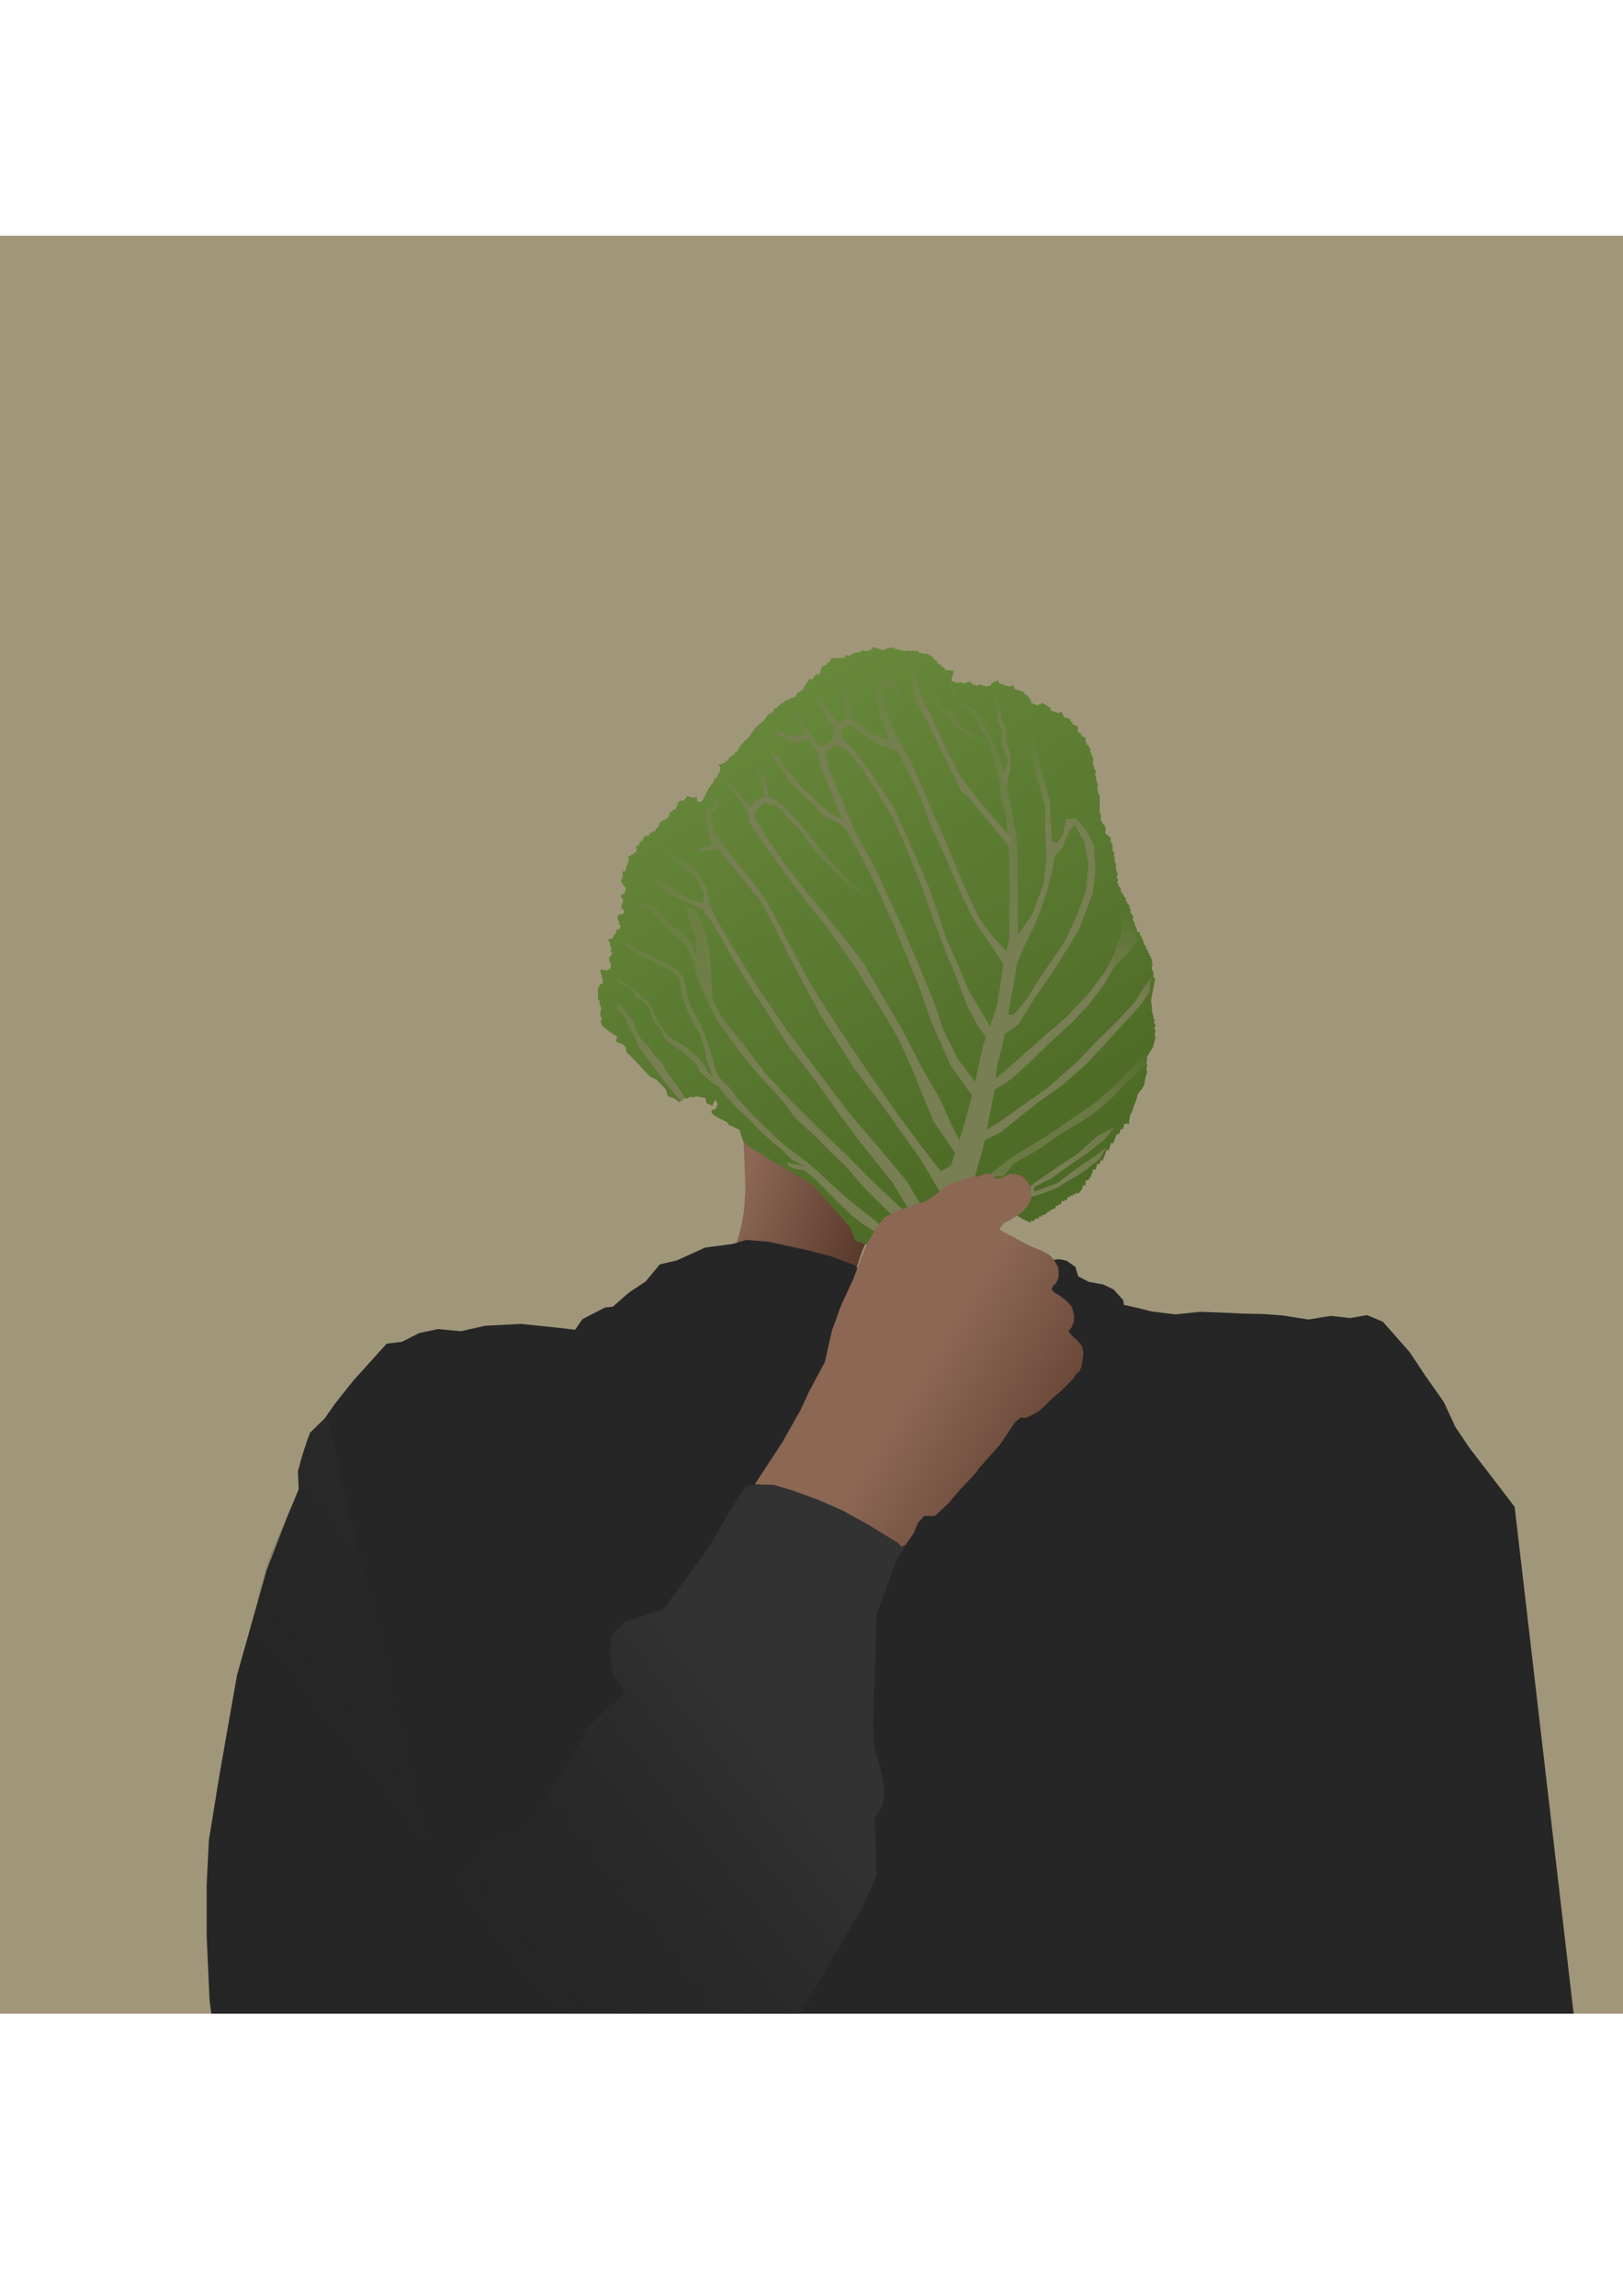 <?xml version="1.0" encoding="UTF-8" standalone="no"?>
<svg
   xmlns:dc="http://purl.org/dc/elements/1.1/"
   xmlns:cc="http://creativecommons.org/ns#"
   xmlns:rdf="http://www.w3.org/1999/02/22-rdf-syntax-ns#"
   xmlns:svg="http://www.w3.org/2000/svg"
   xmlns="http://www.w3.org/2000/svg"
   xmlns:xlink="http://www.w3.org/1999/xlink"
   xmlns:sodipodi="http://sodipodi.sourceforge.net/DTD/sodipodi-0.dtd"
   xmlns:inkscape="http://www.inkscape.org/namespaces/inkscape"
   width="210mm"
   height="297mm"
   viewBox="0 0 210 297"
   version="1.1"
   id="svg8"
   inkscape:version="1.0.2 (e86c870879, 2021-01-15)"
   sodipodi:docname="001-newprofile.svg">
  <defs
     id="defs2">
    <linearGradient
       inkscape:collect="always"
       id="linearGradient1317">
      <stop
         style="stop-color:#323232;stop-opacity:1"
         offset="0"
         id="stop1313" />
      <stop
         style="stop-color:#262626;stop-opacity:0;"
         offset="1"
         id="stop1315" />
    </linearGradient>
    <linearGradient
       inkscape:collect="always"
       id="linearGradient1275-3">
      <stop
         style="stop-color:#8c6754;stop-opacity:1"
         offset="0"
         id="stop1271" />
      <stop
         style="stop-color:#5a3a2c;stop-opacity:1"
         offset="1"
         id="stop1273" />
    </linearGradient>
    <linearGradient
       inkscape:collect="always"
       id="linearGradient1260">
      <stop
         style="stop-color:#787f53;stop-opacity:0.69"
         offset="0"
         id="stop1256" />
      <stop
         style="stop-color:#787f53;stop-opacity:0;"
         offset="1"
         id="stop1258" />
    </linearGradient>
    <linearGradient
       inkscape:collect="always"
       id="linearGradient1254">
      <stop
         style="stop-color:#787f53;stop-opacity:1;"
         offset="0"
         id="stop1250" />
      <stop
         style="stop-color:#787f53;stop-opacity:0.721"
         offset="1"
         id="stop1252" />
    </linearGradient>
    <linearGradient
       inkscape:collect="always"
       id="linearGradient1208">
      <stop
         style="stop-color:#787f53;stop-opacity:0.838"
         offset="0"
         id="stop1204" />
      <stop
         style="stop-color:#787f53;stop-opacity:0;"
         offset="1"
         id="stop1206" />
    </linearGradient>
    <linearGradient
       inkscape:collect="always"
       id="linearGradient1192">
      <stop
         style="stop-color:#787f53;stop-opacity:0.562"
         offset="0"
         id="stop1188" />
      <stop
         style="stop-color:#787f53;stop-opacity:0;"
         offset="1"
         id="stop1190" />
    </linearGradient>
    <linearGradient
       inkscape:collect="always"
       id="linearGradient1145">
      <stop
         style="stop-color:#787f53;stop-opacity:1;"
         offset="0"
         id="stop1141" />
      <stop
         style="stop-color:#787f53;stop-opacity:0"
         offset="1"
         id="stop1143" />
    </linearGradient>
    <linearGradient
       inkscape:collect="always"
       id="linearGradient1038">
      <stop
         style="stop-color:#4c6925;stop-opacity:1"
         offset="0"
         id="stop1034" />
      <stop
         style="stop-color:#6d8e40;stop-opacity:1"
         offset="1"
         id="stop1036" />
    </linearGradient>
    <linearGradient
       inkscape:collect="always"
       id="linearGradient1022">
      <stop
         style="stop-color:#787f53;stop-opacity:1;"
         offset="0"
         id="stop1018" />
      <stop
         style="stop-color:#787f53;stop-opacity:0;"
         offset="1"
         id="stop1020" />
    </linearGradient>
    <linearGradient
       inkscape:collect="always"
       xlink:href="#linearGradient1022"
       id="linearGradient1024"
       x1="98.841"
       y1="139.024"
       x2="65.922"
       y2="104.747"
       gradientUnits="userSpaceOnUse" />
    <linearGradient
       inkscape:collect="always"
       xlink:href="#linearGradient1022"
       id="linearGradient1032"
       x1="126.858"
       y1="124.647"
       x2="129.731"
       y2="72.167"
       gradientUnits="userSpaceOnUse" />
    <linearGradient
       inkscape:collect="always"
       xlink:href="#linearGradient1038"
       id="linearGradient1040"
       x1="132.519"
       y1="155.009"
       x2="89.124"
       y2="77.924"
       gradientUnits="userSpaceOnUse" />
    <linearGradient
       inkscape:collect="always"
       xlink:href="#linearGradient1022"
       id="linearGradient1050"
       x1="84.992"
       y1="137.978"
       x2="71.578"
       y2="121.691"
       gradientUnits="userSpaceOnUse" />
    <linearGradient
       inkscape:collect="always"
       xlink:href="#linearGradient1022"
       id="linearGradient1084"
       x1="99.476"
       y1="137.535"
       x2="77.718"
       y2="103.963"
       gradientUnits="userSpaceOnUse" />
    <linearGradient
       inkscape:collect="always"
       xlink:href="#linearGradient1022"
       id="linearGradient1095"
       x1="92.297"
       y1="118.236"
       x2="83.58"
       y2="109.306"
       gradientUnits="userSpaceOnUse" />
    <linearGradient
       inkscape:collect="always"
       xlink:href="#linearGradient1022"
       id="linearGradient1105"
       x1="96.412"
       y1="112.006"
       x2="86.866"
       y2="97.927"
       gradientUnits="userSpaceOnUse" />
    <linearGradient
       inkscape:collect="always"
       xlink:href="#linearGradient1022"
       id="linearGradient1115"
       x1="96.998"
       y1="104.416"
       x2="93.929"
       y2="98.393"
       gradientUnits="userSpaceOnUse" />
    <linearGradient
       inkscape:collect="always"
       xlink:href="#linearGradient1022"
       id="linearGradient1129"
       x1="107.204"
       y1="99.384"
       x2="94.128"
       y2="77.312"
       gradientUnits="userSpaceOnUse" />
    <linearGradient
       inkscape:collect="always"
       xlink:href="#linearGradient1145"
       id="linearGradient1139"
       x1="102.561"
       y1="103.825"
       x2="109.767"
       y2="115.501"
       gradientUnits="userSpaceOnUse" />
    <linearGradient
       inkscape:collect="always"
       xlink:href="#linearGradient1022"
       id="linearGradient1153"
       x1="103.681"
       y1="108.981"
       x2="113.57"
       y2="115.808"
       gradientUnits="userSpaceOnUse" />
    <linearGradient
       inkscape:collect="always"
       xlink:href="#linearGradient1022"
       id="linearGradient1165"
       x1="119.319"
       y1="99.65"
       x2="109.564"
       y2="81.342"
       gradientUnits="userSpaceOnUse" />
    <linearGradient
       inkscape:collect="always"
       xlink:href="#linearGradient1022"
       id="linearGradient1175"
       x1="119.55"
       y1="91.902"
       x2="118.33"
       y2="84.478"
       gradientUnits="userSpaceOnUse" />
    <linearGradient
       inkscape:collect="always"
       xlink:href="#linearGradient1192"
       id="linearGradient1186"
       x1="122.263"
       y1="95.285"
       x2="125.37"
       y2="87.973"
       gradientUnits="userSpaceOnUse" />
    <linearGradient
       inkscape:collect="always"
       xlink:href="#linearGradient1208"
       id="linearGradient1202"
       x1="129.776"
       y1="93.791"
       x2="129.764"
       y2="89.445"
       gradientUnits="userSpaceOnUse" />
    <linearGradient
       inkscape:collect="always"
       xlink:href="#linearGradient1022"
       id="linearGradient1218"
       x1="136.704"
       y1="105.626"
       x2="140.714"
       y2="99.106"
       gradientUnits="userSpaceOnUse" />
    <linearGradient
       inkscape:collect="always"
       xlink:href="#linearGradient1022"
       id="linearGradient1228"
       x1="145.072"
       y1="128.028"
       x2="150.057"
       y2="120.326"
       gradientUnits="userSpaceOnUse" />
    <linearGradient
       inkscape:collect="always"
       xlink:href="#linearGradient1260"
       id="linearGradient1240"
       x1="140.702"
       y1="141.67"
       x2="150.529"
       y2="135.717"
       gradientUnits="userSpaceOnUse" />
    <linearGradient
       inkscape:collect="always"
       xlink:href="#linearGradient1254"
       id="linearGradient1248"
       x1="138.079"
       y1="151.415"
       x2="144.765"
       y2="146.643"
       gradientUnits="userSpaceOnUse" />
    <linearGradient
       inkscape:collect="always"
       xlink:href="#linearGradient1275-3"
       id="linearGradient1277"
       x1="119.855"
       y1="176.899"
       x2="142.07"
       y2="190.53"
       gradientUnits="userSpaceOnUse" />
    <linearGradient
       inkscape:collect="always"
       xlink:href="#linearGradient1275-3"
       id="linearGradient1293"
       x1="95.298"
       y1="155.434"
       x2="111.802"
       y2="161.264"
       gradientUnits="userSpaceOnUse" />
    <linearGradient
       inkscape:collect="always"
       xlink:href="#linearGradient1317"
       id="linearGradient1319"
       x1="89.58"
       y1="211.939"
       x2="55.032"
       y2="238.964"
       gradientUnits="userSpaceOnUse" />
    <clipPath
       clipPathUnits="userSpaceOnUse"
       id="clipPath198">
      <rect
         style="display:inline;fill:#323232;stroke-width:0"
         id="rect200"
         width="230"
         height="230"
         x="0"
         y="30.5" />
    </clipPath>
    <clipPath
       clipPathUnits="userSpaceOnUse"
       id="clipPath202">
      <rect
         style="display:inline;fill:#323232;stroke-width:0"
         id="rect204"
         width="230"
         height="230"
         x="0"
         y="30.5" />
    </clipPath>
    <clipPath
       clipPathUnits="userSpaceOnUse"
       id="clipPath206">
      <rect
         style="display:inline;fill:#323232;stroke-width:0"
         id="rect208"
         width="230"
         height="230"
         x="0"
         y="30.5" />
    </clipPath>
    <clipPath
       clipPathUnits="userSpaceOnUse"
       id="clipPath210">
      <rect
         style="display:inline;fill:#323232;stroke-width:0"
         id="rect212"
         width="230"
         height="230"
         x="0"
         y="30.5" />
    </clipPath>
    <clipPath
       clipPathUnits="userSpaceOnUse"
       id="clipPath214">
      <rect
         style="display:inline;fill:#323232;stroke-width:0"
         id="rect216"
         width="230"
         height="230"
         x="0"
         y="30.5" />
    </clipPath>
    <clipPath
       clipPathUnits="userSpaceOnUse"
       id="clipPath218">
      <rect
         style="display:inline;fill:#323232;stroke-width:0"
         id="rect220"
         width="230"
         height="230"
         x="0"
         y="30.5" />
    </clipPath>
    <clipPath
       clipPathUnits="userSpaceOnUse"
       id="clipPath222">
      <rect
         style="display:inline;fill:#323232;stroke-width:0"
         id="rect224"
         width="230"
         height="230"
         x="0"
         y="30.5" />
    </clipPath>
    <clipPath
       clipPathUnits="userSpaceOnUse"
       id="clipPath226">
      <rect
         style="display:inline;fill:#323232;stroke-width:0"
         id="rect228"
         width="230"
         height="230"
         x="0"
         y="30.5" />
    </clipPath>
    <clipPath
       clipPathUnits="userSpaceOnUse"
       id="clipPath230">
      <rect
         style="display:inline;fill:#323232;stroke-width:0"
         id="rect232"
         width="230"
         height="230"
         x="0"
         y="30.5" />
    </clipPath>
    <clipPath
       clipPathUnits="userSpaceOnUse"
       id="clipPath234">
      <rect
         style="display:inline;fill:#323232;stroke-width:0"
         id="rect236"
         width="230"
         height="230"
         x="0"
         y="30.5" />
    </clipPath>
    <clipPath
       clipPathUnits="userSpaceOnUse"
       id="clipPath238">
      <rect
         style="display:inline;fill:#323232;stroke-width:0"
         id="rect240"
         width="230"
         height="230"
         x="0"
         y="30.5" />
    </clipPath>
    <clipPath
       clipPathUnits="userSpaceOnUse"
       id="clipPath242">
      <rect
         style="display:inline;fill:#323232;stroke-width:0"
         id="rect244"
         width="230"
         height="230"
         x="0"
         y="30.5" />
    </clipPath>
    <clipPath
       clipPathUnits="userSpaceOnUse"
       id="clipPath246">
      <rect
         style="display:inline;fill:#323232;stroke-width:0"
         id="rect248"
         width="230"
         height="230"
         x="0"
         y="30.5" />
    </clipPath>
    <clipPath
       clipPathUnits="userSpaceOnUse"
       id="clipPath250">
      <rect
         style="display:inline;fill:#323232;stroke-width:0"
         id="rect252"
         width="230"
         height="230"
         x="0"
         y="30.5" />
    </clipPath>
    <clipPath
       clipPathUnits="userSpaceOnUse"
       id="clipPath254">
      <rect
         style="display:inline;fill:#323232;stroke-width:0"
         id="rect256"
         width="230"
         height="230"
         x="0"
         y="30.5" />
    </clipPath>
    <clipPath
       clipPathUnits="userSpaceOnUse"
       id="clipPath258">
      <rect
         style="display:inline;fill:#323232;stroke-width:0"
         id="rect260"
         width="230"
         height="230"
         x="0"
         y="30.5" />
    </clipPath>
    <clipPath
       clipPathUnits="userSpaceOnUse"
       id="clipPath262">
      <rect
         style="display:inline;fill:#323232;stroke-width:0"
         id="rect264"
         width="230"
         height="230"
         x="0"
         y="30.5" />
    </clipPath>
    <clipPath
       clipPathUnits="userSpaceOnUse"
       id="clipPath266">
      <rect
         style="display:inline;fill:#323232;stroke-width:0"
         id="rect268"
         width="230"
         height="230"
         x="0"
         y="30.5" />
    </clipPath>
    <clipPath
       clipPathUnits="userSpaceOnUse"
       id="clipPath270">
      <rect
         style="display:inline;fill:#323232;stroke-width:0"
         id="rect272"
         width="230"
         height="230"
         x="0"
         y="30.5" />
    </clipPath>
    <clipPath
       clipPathUnits="userSpaceOnUse"
       id="clipPath274">
      <rect
         style="display:inline;fill:#323232;stroke-width:0"
         id="rect276"
         width="230"
         height="230"
         x="0"
         y="30.5" />
    </clipPath>
    <clipPath
       clipPathUnits="userSpaceOnUse"
       id="clipPath278">
      <rect
         style="display:inline;fill:#323232;stroke-width:0"
         id="rect280"
         width="230"
         height="230"
         x="0"
         y="30.5" />
    </clipPath>
    <clipPath
       clipPathUnits="userSpaceOnUse"
       id="clipPath282">
      <rect
         style="display:inline;fill:#323232;stroke-width:0"
         id="rect284"
         width="230"
         height="230"
         x="0"
         y="30.5" />
    </clipPath>
    <clipPath
       clipPathUnits="userSpaceOnUse"
       id="clipPath286">
      <rect
         style="display:inline;fill:#323232;stroke-width:0"
         id="rect288"
         width="230"
         height="230"
         x="0"
         y="30.5" />
    </clipPath>
    <clipPath
       clipPathUnits="userSpaceOnUse"
       id="clipPath290">
      <rect
         style="display:inline;fill:#323232;stroke-width:0"
         id="rect292"
         width="230"
         height="230"
         x="0"
         y="30.5" />
    </clipPath>
    <clipPath
       clipPathUnits="userSpaceOnUse"
       id="clipPath294">
      <rect
         style="display:inline;fill:#323232;stroke-width:0"
         id="rect296"
         width="230"
         height="230"
         x="0"
         y="30.5" />
    </clipPath>
    <clipPath
       clipPathUnits="userSpaceOnUse"
       id="clipPath298">
      <rect
         style="display:inline;fill:#323232;stroke-width:0"
         id="rect300"
         width="230"
         height="230"
         x="0"
         y="30.5" />
    </clipPath>
  </defs>
  <sodipodi:namedview
     id="base"
     pagecolor="#ffffff"
     bordercolor="#666666"
     borderopacity="1.0"
     inkscape:pageopacity="0.0"
     inkscape:pageshadow="2"
     inkscape:zoom="0.7"
     inkscape:cx="761.31471"
     inkscape:cy="559.35129"
     inkscape:document-units="mm"
     inkscape:current-layer="layer2"
     inkscape:document-rotation="0"
     showgrid="false"
     inkscape:window-width="2087"
     inkscape:window-height="1005"
     inkscape:window-x="0"
     inkscape:window-y="85"
     inkscape:window-maximized="0" />
  <g
     inkscape:groupmode="layer"
     id="layer2"
     inkscape:label="Background"
     style="display:inline">
    <path
       style="fill:#a0977a;fill-opacity:1;stroke:#000000;stroke-width:0.265px;stroke-linecap:butt;stroke-linejoin:miter;stroke-opacity:1"
       d="m -62.366,311.074 -3.024,-327.705 323.926,1.134 -0.378,324.682 z"
       id="path916"
       clip-path="url(#clipPath298)" />
  </g>
  <g
     inkscape:groupmode="layer"
     id="layer8"
     inkscape:label="neck"
     style="display:inline">
    <path
       style="fill:url(#linearGradient1293);fill-opacity:1;stroke:#000000;stroke-width:0;stroke-linecap:butt;stroke-linejoin:miter;stroke-miterlimit:4;stroke-dasharray:none;stroke-opacity:1"
       d="m 95.298,160.913 0.618,-2.272 m 0,0 0.351,-1.954 0.184,-2.84 -0.1,-2.673 -0.05,-1.587 -0.117,-2.205 0.301,-0.535 2.439,2.005 2.572,1.704 2.572,0.635 2.238,2.339 1.971,2.572 1.871,2.105 2.322,1.804 -0.351,0.651 -0.317,0.601 -0.484,1.236 -0.484,1.52 -1.236,-0.468 -1.303,-0.484 -1.019,-0.384 -1.119,-0.418 -1.052,-0.184 -1.236,-0.284 -0.768,0.15 -1.253,-0.434 -0.986,-0.418 -1.403,-0.1 -1.069,-0.134 -1.153,-0.05 -0.969,0.05 -0.969,0.05"
       id="path1285"
       clip-path="url(#clipPath294)" />
  </g>
  <g
     inkscape:groupmode="layer"
     id="layer3"
     inkscape:label="Cabbage"
     style="display:inline;mix-blend-mode:normal">
    <path
       style="display:inline;fill:url(#linearGradient1040);fill-opacity:1;stroke:#000000;stroke-width:0;stroke-linecap:butt;stroke-linejoin:miter;stroke-miterlimit:4;stroke-dasharray:none;stroke-opacity:1"
       d="m 111.893,160.947 0.78,0.1 1.949,0.041 1.249,-3.384 3.263,-1.155 2.545,-1.609 2.808,-1.255 3.154,1.072 2.596,1.76 2.363,1.33 0.731,0.313 0.163,-0.292 0.242,0.146 0.175,-0.351 0.171,0.104 0.071,-0.238 0.267,0.171 0.075,-0.497 0.263,0.276 0.192,-0.384 0.255,0.117 0.088,-0.267 0.15,0.071 0.146,-0.347 0.205,0.117 0.146,-0.276 0.2,-0.004 0.15,-0.18 0.251,0.046 0.063,-0.393 0.296,0.017 0.092,-0.246 0.238,0.079 0.104,-0.259 0.025,-0.242 0.334,0.092 0.104,-0.205 0.255,0.025 0.134,-0.426 0.251,0.05 0.1,-0.217 0.242,0.059 0.125,-0.209 0.246,0.025 0.067,-0.209 0.192,0.033 0.129,0.075 0.451,-0.547 0.188,-0.589 0.288,0.104 v -0.702 l 0.309,0.017 0.413,-0.576 0.28,-0.898 0.276,0.109 0.246,-0.814 0.246,0.134 0.217,-0.585 0.217,0.092 0.564,-1.495 0.184,0.263 0.342,-1.069 0.301,0.029 0.451,-1.203 0.267,0.075 0.242,-0.718 0.238,0.059 0.217,-0.672 0.309,-0.1 0.301,0.146 0.004,-0.464 0.113,-0.476 0.029,-0.347 0.188,-0.188 0.159,-0.501 0.138,-0.476 0.326,-0.756 0.155,-0.685 0.305,-0.426 0.292,-0.355 0.276,-0.522 0.088,-0.647 0.284,-1.052 -0.125,-0.184 0.15,-0.735 -0.155,-0.046 0.134,-0.501 -0.042,-0.393 0.789,-1.265 0.324,-1.241 -0.118,-0.295 0.127,-0.7 -0.21,-0.071 0.216,-0.546 -0.219,-0.21 0.103,-0.496 -0.189,-0.157 0.038,-0.295 -0.151,-0.425 -0.077,-0.508 -0.029,-0.567 -0.089,-0.561 0.339,-1.67 0.217,-1.144 -0.242,-0.15 -0.017,-0.787 -0.207,-0.242 0.096,-0.507 0.073,-0.279 -0.204,-0.021 0.151,-0.449 -0.248,-0.159 0.062,-0.242 -0.224,-0.08 0.056,-0.266 -0.221,-0.1 0.041,-0.266 -0.195,-0.053 0.05,-0.189 -0.174,-0.074 0.035,-0.266 -0.334,-0.348 0.024,-0.337 -0.183,-0.148 0.012,-0.227 -0.168,-0.074 0.029,-0.251 -0.224,-0.097 0.047,-0.286 -0.416,-0.162 0.044,-0.221 -0.115,-0.124 0.053,-0.168 -0.18,-0.154 -0.102,-0.458 -0.251,-0.468 0.117,-0.48 -0.242,-0.071 0.021,-0.221 -0.205,-0.084 0.092,-0.351 -0.221,-0.359 0.063,-0.238 -0.342,-0.23 0.05,-0.175 -0.246,-0.188 0.067,-0.322 -0.284,-0.209 0.029,-0.234 -0.255,-0.088 -0.004,-0.292 -0.209,-0.092 0.075,-0.251 -0.167,-0.334 -0.171,-0.038 0.05,-0.276 -0.217,-0.117 0.113,-0.501 -0.188,-0.238 0.209,-0.539 -0.213,-0.192 0.021,-0.255 -0.155,-0.284 0.104,-0.401 -0.234,-0.53 0.063,-0.48 -0.188,-0.117 0.163,-0.43 -0.255,-0.142 0.025,-0.255 -0.1,-0.092 0.084,-0.472 -0.159,-0.096 0.075,-0.192 -0.226,-0.146 0.054,-0.505 -0.727,-0.593 0.088,-0.748 -0.18,-0.104 0.042,-0.221 -0.284,-0.129 -0.042,-0.284 -0.205,-0.134 0.038,-0.451 -0.017,-0.48 -0.188,-0.059 0.034,-0.535 0.004,-0.38 -0.008,-0.489 0.008,-0.643 -0.075,-0.447 -0.171,-0.129 v -0.493 l -0.1,-0.079 0.138,-0.614 -0.175,-0.125 0.042,-0.213 -0.167,-0.255 0.025,-0.342 -0.146,-0.18 0.15,-0.505 -0.246,-0.301 -0.013,-0.292 -0.159,-0.434 0.075,-0.664 -0.142,-0.113 0.025,-0.205 -0.18,-0.033 0.059,-0.347 -0.196,-0.092 0.092,-0.451 -0.234,-0.171 v -0.213 l -0.342,-0.18 0.063,-0.221 -0.226,-0.138 0.125,-0.455 -0.593,-0.238 -0.025,-0.284 -0.476,-0.292 0.054,-0.647 -0.726,-0.309 0.004,-0.234 -0.225,-0.121 -0.025,-0.292 -0.919,-0.317 0.033,-0.259 -0.205,-0.134 0.046,-0.196 -0.242,-0.054 -0.18,0.175 -1.123,-0.372 0.042,-0.267 -1.148,-0.735 -0.15,0.238 -0.205,-0.042 -0.18,0.213 -0.827,-0.363 -0.134,-0.535 -0.255,-0.15 v -0.213 l -0.401,-0.175 -0.267,-0.359 -1.14,-0.384 -0.008,-0.246 -0.117,-0.221 -0.18,0.1 -0.146,-0.038 -0.155,0.134 -1.345,-0.438 -0.184,-0.476 -0.263,0.242 -0.175,-0.05 -0.125,0.226 -0.167,-0.042 -0.263,0.422 -0.167,-0.05 -0.317,0.138 -0.973,-0.313 -0.255,0.217 -0.585,-0.221 -0.351,-0.363 -0.18,0.138 -0.255,0.017 -0.234,0.142 -0.643,-0.213 -0.301,0.146 -0.793,-0.305 0.322,-1.123 0.05,-0.167 -1.148,-0.088 -0.05,-0.271 -0.481,-0.188 -0.008,-0.251 -0.522,-0.188 0.067,-0.255 -0.472,-0.213 -0.017,-0.217 -0.338,-0.234 -0.484,-0.317 -0.572,0.013 -0.505,-0.167 -0.209,-0.284 -0.234,0.138 -0.347,-0.096 -0.363,0.075 -0.422,-0.088 -0.255,0.125 -0.885,-0.234 -0.777,-0.267 -0.589,0.075 -0.334,0.155 -0.2,0.134 -1.341,-0.443 -0.33,0.447 -0.146,-0.075 -0.334,0.238 -0.514,-0.18 -0.539,0.313 -0.363,-0.084 -0.084,0.196 -0.28,-0.063 -0.138,0.242 -0.159,-0.071 -0.121,0.226 -0.509,-0.163 -0.213,0.459 -0.48,-0.134 -0.121,0.163 -0.493,-0.1 -0.213,0.092 -0.263,-0.113 -0.234,0.317 -0.121,0.284 -0.267,0.025 -0.075,0.334 -0.217,-0.029 -0.104,0.2 -0.246,-0.058 -0.405,1.128 -0.313,-0.071 -0.342,0.288 -0.213,0.405 -0.376,-0.088 -0.263,0.384 -0.363,0.522 -0.309,0.614 -0.251,-0.008 -0.138,0.263 -0.192,-0.063 -0.301,0.66 -0.155,-0.058 -0.205,0.188 -0.129,-0.104 -0.28,0.28 -0.155,-0.042 -0.192,0.167 -0.217,0.017 -0.305,0.322 -0.188,-0.038 -0.276,0.384 -0.163,0.042 -0.242,0.297 -0.184,-0.067 -0.284,0.631 -0.163,-0.067 -0.196,0.267 -0.159,-0.058 -0.522,0.76 -0.459,0.447 -0.426,0.309 -0.543,0.643 -0.522,0.789 -0.476,0.451 -0.507,0.512 -0.292,0.369 -0.26,0.579 -0.266,0.059 -0.21,0.461 -0.251,-0.047 -0.062,0.174 -0.233,0.041 -0.139,0.322 -0.173,0.253 -0.171,-0.075 -0.167,0.355 -0.288,-0.071 -0.109,0.188 -0.397,-0.017 0.167,0.288 0.067,0.413 -0.255,0.635 -0.284,0.485 -0.18,0.004 -0.234,0.614 -0.33,0.388 -0.301,0.468 -0.288,0.589 -0.288,0.589 -0.284,0.384 -0.372,0.013 -0.209,-0.125 0.054,-0.217 -0.038,-0.226 -0.284,-0.017 -0.401,0.042 -0.422,-0.196 -0.217,-0.013 -0.146,0.301 -0.292,0.33 -0.342,-0.05 -0.28,0.15 -0.146,0.376 -0.259,0.668 -0.23,-0.075 -0.217,0.367 -0.196,-0.1 -0.326,0.927 -0.221,-0.021 -0.175,0.276 -0.238,-0.038 -0.071,0.217 -0.217,-0.071 -0.405,0.915 -0.188,-0.042 -0.192,0.48 -0.242,-0.1 -0.171,0.296 -0.192,-0.079 -0.196,0.443 -0.28,-0.059 -0.313,0.18 -0.246,0.605 -0.23,-0.004 -0.188,0.539 -0.251,-0.1 -0.117,0.313 0.1,0.246 -0.134,0.468 -0.192,-0.05 -0.138,0.284 -0.184,-0.079 -0.1,0.171 -0.15,0.088 -0.125,0.013 -0.1,0.217 0.155,0.226 -0.18,0.405 -0.184,0.568 -0.159,0.555 -0.251,-0.067 -0.167,0.359 0.146,0.213 -0.113,0.301 -0.175,0.342 0.067,0.259 0.192,0.205 0.04,0.223 0.236,0.142 0.095,0.325 -0.065,0.343 -0.201,0.254 -0.378,0.165 0.012,0.272 0.319,0.36 -0.1,0.254 -0.136,0.425 -0.059,0.425 0.213,0.124 0.236,0.325 -0.201,0.248 -0.472,0.1 -0.201,0.195 -0.041,0.449 0.213,0.26 -0.041,0.278 0.248,0.254 -0.177,0.52 -0.289,-0.089 -0.254,0.738 -0.154,-0.029 -0.195,0.467 -0.301,0.13 -0.23,-0.012 v 0.183 l 0.254,0.289 -0.077,0.183 0.071,0.207 0.171,0.325 -0.177,0.266 0.219,0.319 -0.059,0.331 -0.313,0.278 0.035,0.585 0.213,0.177 v 0.289 l -0.159,0.532 -0.23,-0.065 -0.136,0.242 -0.23,-0.124 -0.224,-0.035 -0.295,-0.065 -0.118,0.236 0.13,0.467 0.136,0.425 0.065,0.354 -0.012,0.331 -0.242,0.089 -0.283,0.325 -0.106,0.443 0.041,0.561 -0.024,0.667 0.207,0.201 0.012,0.26 0.094,0.402 0.148,0.319 -0.124,0.295 -0.047,0.543 0.224,0.508 -0.177,0.307 0.201,0.602 0.602,0.449 0.614,0.484 0.756,0.449 -0.142,0.354 0.035,0.319 0.839,0.331 0.331,0.354 0.118,0.638 1.406,1.406 1.63,1.76 0.839,0.39 1.228,1.276 0.26,0.886 0.791,0.26 0.685,0.496 0.614,-0.496 0.425,0.012 0.378,-0.213 0.378,0.083 0.413,-0.165 0.437,0.106 0.661,0.095 0.118,0.224 0.094,0.472 0.508,0.26 0.248,0.071 0.142,-0.354 0.272,-0.402 0.283,0.567 -0.283,0.614 -0.461,0.13 -0.094,0.319 0.52,0.508 1.512,0.756 0.248,0.354 1.358,0.614 0.496,1.512 0.921,0.803 2.043,1.264 6.118,3.615 2.188,2.489 0.752,0.902 1.771,2.005 0.735,1.754 z"
       id="path922"
       clip-path="url(#clipPath290)" />
  </g>
  <g
     inkscape:groupmode="layer"
     id="layer4"
     inkscape:label="Cabbage holes"
     style="display:none">
    <path
       style="fill:#36311d;fill-opacity:1;stroke:#000000;stroke-width:0;stroke-linecap:butt;stroke-linejoin:miter;stroke-miterlimit:4;stroke-dasharray:none;stroke-opacity:1"
       d="m 96.396,96.36 0.331,-0.059 0.248,0.154 0.224,0.319 v 0.437 l 0.118,0.26 0.272,0.041 0.295,-0.413 0.195,-0.018 0.343,-0.768 0.272,-0.732 -0.177,-0.272 0.242,-0.632 0.213,-0.561 -0.307,-0.437 -0.466,0.026 -0.21,0.173 -0.338,0.391 -0.258,0.046 -0.185,0.542 -0.178,0.257 -0.059,0.18 -0.331,0.251 -0.13,0.402 -0.177,0.094 z"
       id="path952"
       sodipodi:nodetypes="cccccccccccccccccccccccccc"
       clip-path="url(#clipPath286)" />
    <path
       style="fill:#2e3611;fill-opacity:1;stroke:#000000;stroke-width:0;stroke-linecap:butt;stroke-linejoin:miter;stroke-miterlimit:4;stroke-dasharray:none;stroke-opacity:1"
       d="m 119.996,107.54 0.419,0.1 0.189,0.053 0.207,0.372 0.035,0.254 0.159,0.189 0.159,0.673 0.136,0.809 0.183,0.343 0.047,0.254 0.254,0.136 -0.012,0.343 -0.006,0.467 0.201,0.266 0.295,0.047 0.407,-0.065 -0.006,-0.372 -0.325,-0.384 -0.106,-0.425 -0.195,-0.124 -0.006,-0.224 -0.266,-0.295 0.124,-0.272 -0.248,-0.408 -0.165,-0.508 -0.077,-0.36 -0.059,-0.272 -0.331,-0.343 -0.029,-0.313 -0.207,-0.195 -0.319,-0.041 -0.124,-0.254 -0.301,-0.047 -0.154,0.142 -0.065,0.224 z"
       id="path954"
       clip-path="url(#clipPath282)" />
    <path
       style="fill:#4c5129;fill-opacity:1;stroke:#000000;stroke-width:0;stroke-linecap:butt;stroke-linejoin:miter;stroke-miterlimit:4;stroke-dasharray:none;stroke-opacity:1"
       d="m 133.036,101.094 0.236,0.136 0.221,0.192 0.325,0.177 0.083,0.292 0.275,0.283 -0.015,0.08 -0.239,-0.044 -0.408,-0.195 -0.077,-0.165 -0.36,-0.145 -0.192,-0.26 -0.015,-0.254 z"
       id="path964"
       clip-path="url(#clipPath278)" />
  </g>
  <g
     inkscape:groupmode="layer"
     id="layer6"
     inkscape:label="Cabbage other veins"
     style="display:inline">
    <path
       style="fill:url(#linearGradient1024);fill-opacity:1;stroke:#000000;stroke-width:0;stroke-linecap:butt;stroke-linejoin:miter;stroke-miterlimit:4;stroke-dasharray:none;stroke-opacity:1"
       d="m 113.957,159.794 -2.322,-1.437 -1.437,-1.119 m 0,0 -2.155,-2.088 -1.437,-1.47 -1.554,-1.537 -1.052,-0.735 -0.935,-0.167 -0.852,-0.267 -0.309,-0.326 -0.096,-0.267 0.1,-0.042 0.635,0.246 0.848,0.113 1.023,0.297 -1.783,-0.848 -0.743,-0.668 -0.935,-0.91 -0.852,-0.668 -1.077,-0.994 -1.169,-1.077 -0.869,-0.986 -1.654,-1.512 -0.827,-0.944 -0.961,-1.044 -0.568,-0.785 -0.71,-0.409 -0.869,-0.677 -0.877,-0.835 -0.326,-0.802 -0.535,-0.677 -0.802,-0.593 -0.693,-0.618 -0.66,-0.418 -1.136,-0.752 -0.535,-0.91 -0.401,-0.835 -0.777,-0.802 -0.351,-0.935 -0.301,-0.935 -0.585,-0.702 -0.969,-0.601 -0.484,-0.752 -0.668,-0.585 -0.986,-0.484 -0.437,-0.379 0.035,-0.183 0.171,0.018 0.478,0.295 0.915,0.496 0.803,0.797 0.638,0.614 0.862,0.614 0.502,0.726 0.431,1.034 0.372,0.898 0.709,0.856 0.608,0.974 1.039,0.679 1.246,0.703 0.904,0.809 0.898,0.791 0.697,0.886 0.331,0.756 0.614,0.602 -0.26,-0.839 -0.449,-1.394 -0.236,-1.217 -0.307,-1.051 -0.413,-1.158 -0.744,-1.075 -0.638,-1.441 -0.543,-1.441 -0.366,-1.287 -0.154,-0.945 -0.257,-0.959 -0.935,-0.835 -1.27,-0.618 -1.487,-0.718 -1.136,-0.635 -1.57,-0.919 -0.322,-0.284 -0.046,-0.313 0.175,-0.05 0.777,0.543 1.412,0.718 1.989,0.952 1.559,0.685 0.945,0.78 0.685,0.803 0.189,1.677 0.567,1.795 0.661,1.323 0.661,1.228 0.591,1.394 0.567,1.583 0.331,1.087 0.354,1.465 0.496,1.181 0.614,0.661 0.803,0.78 0.827,1.11 0.969,1.11 1.441,1.536 1.89,1.843 1.417,1.37 1.37,1.063 1.417,1.063 1.913,1.559 1.843,1.725 2.197,1.984 1.63,1.323 2.48,1.913 0.969,1.016 -0.782,0.477"
       id="path974"
       clip-path="url(#clipPath274)" />
    <path
       style="fill:url(#linearGradient1050);fill-opacity:1;stroke:#000000;stroke-width:0;stroke-linecap:butt;stroke-linejoin:miter;stroke-miterlimit:4;stroke-dasharray:none;stroke-opacity:1"
       d="m 88.583,141.853 -0.159,0.426 -0.351,0.15 -0.91,-1.044 m 0,0 -1.002,-1.27 -0.952,-1.219 -0.969,-1.353 -1.52,-2.005 -0.618,-1.453 -0.702,-1.203 -0.484,-1.186 -0.919,-1.102 -0.217,-0.535 0.2,-0.317 0.535,0.501 0.718,0.969 0.735,0.835 0.301,1.203 0.651,1.136 1.002,1.019 0.752,1.102 1.019,1.052 0.401,0.885 0.835,1.086 1.654,2.322"
       id="path1042"
       sodipodi:nodetypes="cccccccccccccccccccccccccc"
       clip-path="url(#clipPath270)" />
    <path
       style="display:inline;fill:url(#linearGradient1084);fill-opacity:1;stroke:#000000;stroke-width:0;stroke-linecap:butt;stroke-linejoin:miter;stroke-miterlimit:4;stroke-dasharray:none;stroke-opacity:1"
       d="m 115.519,157.309 -3.874,-3.851 -2.15,-2.528 m 0,0 -2.008,-1.89 -2.008,-2.055 -2.551,-2.315 -1.843,-2.48 -2.788,-2.977 -1.866,-2.244 -1.677,-2.197 -2.102,-2.977 -0.898,-1.819 -1.536,-3.496 -0.638,-2.386 -0.756,-1.795 -2.693,-2.291 -1.654,-1.89 -0.543,-0.52 -1.63,-0.543 0.874,-0.095 1.394,0.165 1.016,1.205 1.347,1.394 1.252,0.827 1.158,1.252 0.709,1.961 0.024,-2.079 -0.661,-2.102 -0.756,-2.126 h 1.181 l 0.898,1.725 0.709,2.15 0.402,2.102 0.189,3.142 0.142,2.693 1.37,2.575 2.221,2.717 3.213,4.252 3.638,3.874 4.276,4.229 2.882,2.74 2.74,2.811 4.418,4.134 -1.417,0.709"
       id="path1054"
       clip-path="url(#clipPath266)" />
    <path
       style="fill:url(#linearGradient1095);fill-opacity:1;stroke:#000000;stroke-width:0;stroke-linecap:butt;stroke-linejoin:miter;stroke-miterlimit:4;stroke-dasharray:none;stroke-opacity:1"
       d="m 117.432,156.222 -1.961,-3.26 m 0,0 -4.063,-5.079 -2.693,-3.591 -2.693,-3.78 -1.701,-2.291 -2.386,-2.977 -2.788,-4.465 -2.291,-3.449 -2.102,-3.425 -2.504,-4.394 -1.323,-1.866 -2.48,-1.11 -2.032,-0.921 -3.52,-3.189 2.386,1.536 4.016,2.41 1.654,0.496 0.071,-1.347 -1.158,-2.315 -1.606,-0.921 -2.835,-3.189 3.142,2.551 1.37,0.827 1.441,2.126 0.402,2.008 0.52,1.63 2.41,4.158 2.882,4.677 3.851,5.693 3.898,5.221 4.465,5.906 4.607,5.386 2.858,3.473 1.89,3.118 -1.347,0.898 -0.378,-0.543"
       id="path1087"
       clip-path="url(#clipPath262)" />
    <path
       style="fill:url(#linearGradient1105);fill-opacity:1;stroke:#000000;stroke-width:0;stroke-linecap:butt;stroke-linejoin:miter;stroke-miterlimit:4;stroke-dasharray:none;stroke-opacity:1"
       d="m 121.779,154.498 -2.717,-4.607 m 0,0 -4.63,-6.52 -3.898,-5.103 -4.252,-6.733 -2.906,-5.386 -3.017,-5.912 -1.904,-3.642 -3.742,-4.577 -1.904,-2.272 -1.971,0.401 -0.568,-0.367 1.737,-0.535 -0.601,-2.506 -0.167,-1.938 1.169,-0.635 0.067,-1.203 0.535,1.303 -0.935,0.869 0.334,2.539 1.904,2.572 3.909,4.944 1.203,1.871 2.439,4.577 3.207,6.014 4.577,7.083 3.374,4.944 2.94,4.209 3.408,4.61 2.339,3.007 2.138,-1.102 0.535,3.007 -2.601,1.085"
       id="path1097"
       clip-path="url(#clipPath258)" />
    <path
       style="fill:url(#linearGradient1115);fill-opacity:1;stroke:#000000;stroke-width:0;stroke-linecap:butt;stroke-linejoin:miter;stroke-miterlimit:4;stroke-dasharray:none;stroke-opacity:1"
       d="m 123.622,149.206 -2.858,-4.158 -2.646,-6.52 m 0,0 -1.961,-4.347 -2.528,-4.252 -2.858,-4.63 -3.52,-5.032 -3.378,-4.229 -2.268,-3.047 -2.599,-3.567 -2.15,-3.118 -0.094,-1.37 -1.016,-1.417 -1.441,-1.488 -0.165,-0.874 1.795,1.819 1.063,1.441 1.063,-1.016 0.921,-0.425 -0.331,-1.606 -1.276,-2.48 1.488,1.512 0.614,2.362 -0.354,0.945 -1.252,0.969 -0.26,0.921 1.536,2.717 2.457,3.473 2.339,3.095 5.008,6.118 2.858,3.685 2.433,4.252 2.764,4.748 2.291,4.465 2.41,4.181 1.323,3 1.323,2.528 -0.732,1.347"
       id="path1107"
       clip-path="url(#clipPath254)" />
    <path
       style="fill:url(#linearGradient1129);fill-opacity:1;stroke:#000000;stroke-width:0;stroke-linecap:butt;stroke-linejoin:miter;stroke-miterlimit:4;stroke-dasharray:none;stroke-opacity:1"
       d="m 126.173,142.284 -3.166,-4.441 -2.646,-6 m 0,0 -1.512,-4.394 -2.929,-7.158 -1.89,-4.205 -1.701,-3.567 -1.394,-2.669 -1.441,-2.528 -0.992,-0.874 -0.992,-0.449 -1.37,-0.898 -1.228,-1.394 -1.37,-1.276 -1.228,-1.228 -0.898,-1.205 -0.969,-1.465 -0.898,-1.228 1.134,0.472 0.874,1.488 0.874,1.063 1.11,1.299 1.89,1.819 1.158,1.134 1.441,0.969 0.898,0.402 -0.898,-2.41 -1.063,-2.339 -0.732,-1.914 -0.591,-2.197 -1.016,-1.441 -1.276,0.402 -0.921,-0.024 -2.126,-1.134 -0.095,-0.661 2.079,1.016 1.913,-0.26 -1.677,-3.118 2.386,3.047 0.449,0.85 0.732,0.78 0.732,-0.283 0.827,-0.449 0.283,-1.583 -1.228,-1.961 -1.134,-2.693 1.583,2.244 1.134,1.606 1.299,-0.449 0.732,0.685 -1.441,0.591 0.047,1.252 1.583,1.488 1.559,2.126 1.606,2.362 1.984,3.024 1.583,3.473 1.819,4.205 1.228,2.858 1.347,3.945 0.969,2.788 1.512,3.378 1.276,3.071 2.268,3.78 0.543,1.134 -0.402,1.347 -1.394,-1.961 -1.323,-2.528 -1.134,-3.047 -1.299,-3.118 -2.008,-5.244 -1.417,-4.016 -2.291,-5.67 -1.559,-3.449 -2.173,-3.425 -1.63,-2.575 -1.819,-2.291 -1.465,-0.85 -1.488,0.945 0.402,2.126 1.63,3.874 1.772,4.276 2.599,4.772 2.551,5.481 2.622,5.859 2.622,6.378 1.063,3.236 1.866,3.733 2.599,3.402 -0.354,1.89"
       id="path1117"
       clip-path="url(#clipPath250)" />
    <path
       style="fill:url(#linearGradient1153);fill-opacity:1;stroke:url(#linearGradient1139);stroke-width:0;stroke-linecap:butt;stroke-linejoin:miter;stroke-miterlimit:4;stroke-dasharray:none;stroke-opacity:1"
       d="m 99.625,104.101 -0.952,-0.418 m 0,0 0.546,-0.733 1.287,0.709 1.134,0.886 2.114,2.351 1.996,2.528 2.339,2.634 1.618,1.689 1.299,0.992 1.618,0.886 0.567,0.85 -1.476,-0.65 -2.091,-1.276 -1.795,-1.937 -1.488,-1.512 -1.536,-1.902 -1.016,-1.512 -1.76,-1.807 -0.898,-1.134 -0.827,-0.567 -0.681,-0.078"
       id="path1131"
       clip-path="url(#clipPath246)" />
    <path
       style="fill:url(#linearGradient1175);fill-opacity:1;stroke:#000000;stroke-width:0;stroke-linecap:butt;stroke-linejoin:miter;stroke-miterlimit:4;stroke-dasharray:none;stroke-opacity:1"
       d="m 130.685,109.684 -2.551,-3.166 m 0,0 -2.693,-3.284 -1.039,-0.85 -2.551,-5.197 -1.63,-3.355 -1.654,-3.071 -0.496,-2.173 -0.024,-2.811 0.283,-1.299 0.095,1.866 0.283,2.102 0.685,2.197 1.228,2.244 1.488,3.378 2.032,3.969 1.465,2.008 1.748,2.126 2.788,3.284 0.803,0.756 -0.26,1.276"
       id="path1167"
       clip-path="url(#clipPath242)" />
    <path
       style="display:inline;fill:url(#linearGradient1165);fill-opacity:1;stroke:#000000;stroke-width:0;stroke-linecap:butt;stroke-linejoin:miter;stroke-miterlimit:4;stroke-dasharray:none;stroke-opacity:1"
       d="m 130.21,124.832 -2.071,-2.689 m 0,0 -1.971,-2.84 -1.57,-3.09 -0.835,-2.005 -1.219,-2.873 -1.921,-4.126 -1.604,-4.276 -1.687,-3.408 -1.153,-2.288 -2.339,-0.819 -1.854,-1.203 -2.389,-1.771 -0.651,-3.758 -0.05,-1.336 1.019,2.489 0.585,2.389 2.405,1.721 2.222,0.869 -1.236,-3.04 -0.418,-2.071 -0.033,-1.821 0.702,-0.919 1.353,0.117 0.651,0.685 0.551,1.353 -0.969,-0.952 -0.785,-0.351 -0.802,0.317 0.2,2.121 0.852,2.105 1.019,2.205 1.804,3.324 1.52,3.458 1.102,2.673 1.904,4.276 1.837,4.477 2.272,4.911 1.771,2.456 1.988,2.088 -0.585,1.453"
       id="path1155"
       clip-path="url(#clipPath238)" />
    <path
       style="display:inline;fill:url(#linearGradient1186);fill-opacity:1;stroke:#000000;stroke-width:0;stroke-linecap:butt;stroke-linejoin:miter;stroke-miterlimit:4;stroke-dasharray:none;stroke-opacity:1"
       d="m 120.444,89.533 0.78,1.925 1.382,1.252 1.087,1.311 1.5,1.181 1.016,0.248 c -0.064,-0.199 -0.215,-0.335 -0.366,-0.472 l -0.85,-0.52 -0.815,-0.78 -0.65,-0.921 -0.567,-0.685 -1.087,-0.567 c -0.149,-0.186 -0.353,-0.322 -0.472,-0.532 -0.012,-0.021 0.003,-0.047 0,-0.071 -0.004,-0.028 -0.02,-0.054 -0.024,-0.083 -0.012,-0.083 0,-0.176 0,-0.26 0,-0.078 -0.015,-0.172 0,-0.248 0.007,-0.037 0.097,-0.191 0.095,-0.201 -0.014,-0.056 -0.123,-0.204 -0.165,-0.236 -0.029,-0.022 -0.066,-0.037 -0.095,-0.059 -0.085,-0.064 0.025,0.013 -0.035,-0.047 -0.046,-0.046 -0.006,0.003 -0.035,-0.012 -0.018,-0.009 -0.027,-0.039 -0.035,-0.047 -0.012,-0.012 -0.034,-0.017 -0.047,-0.024 -0.047,-0.023 -0.097,-0.076 -0.142,-0.106 -0.099,-0.066 -0.35,-0.072 -0.472,-0.047 z"
       id="path1178"
       clip-path="url(#clipPath234)" />
    <path
       style="display:inline;fill:url(#linearGradient1202);fill-opacity:1;stroke:#000000;stroke-width:0;stroke-linecap:butt;stroke-linejoin:miter;stroke-miterlimit:4;stroke-dasharray:none;stroke-opacity:1"
       d="m 129.693,100.553 0.567,-1.488 m 0,0 0.13,-0.921 -0.803,-1.795 0.177,-1.689 -0.78,-1.476 0.142,-0.756 -0.508,-1.228 0.425,-1.902 0.189,1.925 0.366,1.217 -0.059,0.732 0.673,1.181 -0.024,1.618 0.484,1.217 0.154,1.063 -0.106,1.252 -0.52,2.469 -0.508,-1.417"
       id="path1194"
       clip-path="url(#clipPath230)" />
    <path
       style="display:inline;fill:url(#linearGradient1218);fill-opacity:1;stroke:#000000;stroke-width:0;stroke-linecap:butt;stroke-linejoin:miter;stroke-miterlimit:4;stroke-dasharray:none;stroke-opacity:1"
       d="m 131.363,121.441 2.138,-3.107 m 0,0 1.503,-3.875 0.401,-3.174 -0.167,-3.875 v -3.14 l -1.069,-3.708 -0.869,-4.31 0.468,-4.31 0.334,4.677 0.835,3.842 0.869,3.14 0.301,5.245 0.702,0.2 0.802,-1.303 0.301,-1.804 1.303,-0.067 1.37,1.604 0.969,1.971 0.2,3.274 -0.367,2.84 -1.871,4.878 -3.374,5.412 -2.405,3.508 -1.971,3.174 -2.572,1.804 0.601,-2.973 1.403,-0.134 1.737,-2.071 1.37,-2.272 1.637,-2.405 1.837,-2.673 1.604,-3.508 1.136,-3.107 0.301,-3.241 -0.501,-3.04 -1.27,-2.172 -0.601,0.601 -0.601,1.37 -0.334,0.935 -1.102,1.169 -0.234,1.737 -0.668,2.606 -0.869,2.606 -0.835,2.071 -1.27,2.539 -1.437,3.475 0.267,-4.41"
       id="path1210"
       clip-path="url(#clipPath226)" />
    <path
       style="display:inline;fill:url(#linearGradient1228);fill-opacity:1;stroke:#000000;stroke-width:0;stroke-linecap:butt;stroke-linejoin:miter;stroke-miterlimit:4;stroke-dasharray:none;stroke-opacity:1"
       d="m 128.417,139.875 2.551,-2.15 m 0,0 3.709,-3.307 3.331,-2.882 2.788,-2.929 2.126,-2.835 1.299,-2.504 0.85,-2.48 0.189,-2.811 1.512,1.583 0.496,1.961 -1.299,1.795 -1.606,1.536 -1.488,2.457 -1.937,2.575 -2.15,2.315 -3.118,2.858 -2.599,2.551 -2.079,1.866 -2.788,1.866 -1.016,5.079 2.173,-1.299 2.622,-1.89 3.614,-2.528 3.851,-3.425 2.457,-2.575 2.575,-2.528 2.362,-2.528 1.347,-2.197 0.78,-1.039 -0.236,1.914 -1.181,1.701 -1.725,1.913 -2.457,2.693 -2.74,2.953 -3.26,2.858 -3.047,2.15 -2.622,2.079 -2.197,1.795 -3.095,1.536 1.11,-7.63 0.898,-0.496"
       id="path1220"
       clip-path="url(#clipPath222)" />
    <path
       style="display:inline;fill:url(#linearGradient1240);fill-opacity:1;stroke:#000000;stroke-width:0;stroke-linecap:butt;stroke-linejoin:miter;stroke-miterlimit:4;stroke-dasharray:none;stroke-opacity:1"
       d="m 127.709,152.23 3.142,-2.504 m 0,0 4.536,-2.74 3.402,-2.315 2.977,-2.055 2.906,-2.551 1.725,-1.819 2.008,-1.937 -0.071,1.441 -2.173,1.937 -2.102,2.173 -1.984,1.748 -1.961,1.37 -2.528,1.488 -3.355,2.315 -3.095,1.772 -1.228,1.559 -2.197,0.118"
       id="path1230"
       clip-path="url(#clipPath218)" />
    <path
       style="display:inline;fill:url(#linearGradient1248);fill-opacity:1;stroke:#000000;stroke-width:0;stroke-linecap:butt;stroke-linejoin:miter;stroke-miterlimit:4;stroke-dasharray:none;stroke-opacity:1"
       d="m 133.307,153.411 3.189,-2.221 m 0,0 2.977,-1.984 2.575,-2.291 2.197,-1.134 -1.252,1.559 -2.173,1.772 -2.291,1.536 -2.48,1.795 -2.268,1.134 0.047,0.567 3.071,-1.134 1.725,-1.347 1.512,-1.063 1.654,-1.134 1.417,-1.11 -0.898,1.559 -2.15,1.701 -2.008,1.181 -1.512,0.945 -1.913,0.709 -1.394,0.425 -0.024,-1.465"
       id="path1232"
       clip-path="url(#clipPath214)" />
  </g>
  <g
     inkscape:groupmode="layer"
     id="layer5"
     inkscape:label="Cabbage main vein"
     style="display:inline">
    <path
       style="fill:url(#linearGradient1032);fill-opacity:1;stroke:#000000;stroke-width:0;stroke-linecap:butt;stroke-linejoin:miter;stroke-miterlimit:4;stroke-dasharray:none;stroke-opacity:1"
       d="m 122.039,155.738 0.319,-2.197 m 0,0 0.803,-3.13 0.886,-2.705 0.744,-2.386 1.181,-4.299 0.638,-3.13 0.61,-2.719 1.002,-2.79 0.702,-1.954 0.468,-2.673 0.434,-3.074 0.735,-3.074 0.033,-2.172 -0.017,-2.422 0.033,-2.305 -0.017,-2.422 -0.1,-2.372 -0.134,-2.489 -0.2,-1.804 -0.618,-2.272 -0.084,-1.002 -0.251,-1.704 -0.401,-1.587 -0.551,-1.754 -0.585,-1.771 -0.869,-1.386 -0.685,-1.47 -0.735,-0.785 -1.453,-1.052 -0.601,-0.739 -0.342,-1.249 0.163,-0.209 0.117,0.209 0.526,1.37 0.873,0.898 1.341,0.635 0.906,1.203 0.774,1.267 0.543,1.051 0.508,1.335 0.496,1.122 0.413,1.417 0.248,1.146 0.461,2.043 0.508,2.457 0.319,1.665 0.307,1.606 0.165,2.126 0.012,2.764 0.047,2.28 -0.024,2.055 0.012,1.807 0.024,1.323 -0.095,3.898 -0.449,2.941 -0.472,2.362 -0.248,1.595 -0.697,3.78 -0.756,2.835 -0.319,3.083 -0.437,2.398 -0.567,2.847 -0.496,2.41 -0.721,2.457 -0.839,3.248 -3.591,1.465"
       id="path967"
       clip-path="url(#clipPath210)" />
  </g>
  <g
     inkscape:groupmode="layer"
     id="layer9"
     inkscape:label="shirt"
     style="display:inline">
    <path
       style="fill:#262626;fill-opacity:1;stroke:#000000;stroke-width:0;stroke-linecap:butt;stroke-linejoin:miter;stroke-miterlimit:4;stroke-dasharray:none;stroke-opacity:1"
       d="m 27.12,258.819 -0.378,-8.268 -1e-6,-6.804 0.283,-5.67 m 0,0 1.37,-8.457 2.268,-12.898 3.827,-13.56 2.74,-7.087 1.417,-3.402 -0.094,-2.362 0.756,-2.599 0.803,-2.362 1.89,-1.843 1.323,-1.89 2.362,-2.977 4.347,-4.819 1.984,-0.236 2.221,-1.134 2.457,-0.52 c 0.126,0.016 0.252,0.032 0.378,0.047 l 2.551,0.236 3.166,-0.709 4.63,-0.236 5.481,0.567 1.512,0.189 0.945,-1.37 2.929,-1.512 0.992,-0.095 2.173,-1.89 2.079,-1.37 1.843,-2.221 2.221,-0.52 3.638,-1.654 3.591,-0.472 1.701,-0.52 2.929,0.236 2.74,0.614 2.032,0.425 3.166,0.803 3.166,1.181 1.228,1.228 -2.362,6.945 -3.874,9.024 -2.032,5.103 -0.283,5.717 10.82,3.449 20.458,-31.939 2.551,-0.283 0.945,0.189 1.134,0.803 0.378,1.228 1.37,0.709 1.843,0.331 1.37,0.661 1.228,1.37 0.095,0.614 1.701,0.378 1.89,0.472 3.024,0.378 3.26,-0.331 2.599,0.095 3.071,0.142 2.504,0.047 2.504,0.189 3.307,0.52 2.929,-0.472 2.457,0.283 2.221,-0.378 2.032,0.85 3.496,3.969 1.937,2.929 2.457,3.496 1.512,3.26 1.89,2.788 2.362,3.071 3.402,4.441 13.413,115.242 -175.138,2.635 -7.137,-53.999"
       id="path1298"
       sodipodi:nodetypes="cccccccccccccccccccccccccccccccccccccccccccccccccccccccccccccccccccccccccccccccc"
       clip-path="url(#clipPath206)" />
  </g>
  <g
     inkscape:groupmode="layer"
     id="layer10"
     inkscape:label="sleeve">
    <path
       style="fill:url(#linearGradient1319);fill-opacity:1;stroke:#000000;stroke-width:0;stroke-linecap:butt;stroke-linejoin:miter;stroke-miterlimit:4;stroke-dasharray:none;stroke-opacity:1"
       d="m 109.313,193.837 8.085,5.847 m 0,0 -1.403,2.172 -2.572,7.049 -0.234,7.985 -0.234,5.913 0.2,3.274 0.835,3.007 0.501,2.606 -0.301,1.837 -1.002,1.704 0.134,3.642 0.067,3.875 -1.938,4.276 -4.911,8.252 -2.873,4.978 -2.74,5.713 -0.668,3.207 -1.069,2.238 -4.31,4.41 c -0.056,0.078 -0.111,0.156 -1.721,2.656 l -16.431,20.596 -32.884,2.268 c -1.007,0.112 -0.565,0.095 -1.323,0.095 l -8.41,-10.867 -3.307,-8.693 -1.984,-11.056 -1.795,-13.229 0.094,-14.552 1.228,-13.607 2.362,-13.702 3.969,-13.891 3.969,-9.071 0.189,-3.685 0.992,-3.071 0.945,-1.205 1.583,-1.512 14.245,61.634 3.591,-2.551 2.362,-3.118 2.032,-2.079 1.701,0.189 2.41,-0.803 1.795,-3.638 2.788,-4.536 1.606,-2.646 1.087,-2.221 3.071,-3.071 c 0.11,-0.016 0.22,-0.032 0.331,-0.047 l 1.465,-1.559 -1.606,-2.221 -0.283,-2.882 0.189,-2.221 1.795,-1.748 2.173,-0.709 2.788,-0.945 3.26,-4.441 2.599,-3.544 2.551,-4.488 2.173,-3.449 3.118,-0.331 6.331,0.472 4.819,1.134 -1.434,0.361"
       id="path1309"
       sodipodi:nodetypes="ccccccccccccccccccccccccccccccccccccccccccccccccccccccccccccccccc"
       clip-path="url(#clipPath202)" />
  </g>
  <g
     inkscape:groupmode="layer"
     id="layer7"
     inkscape:label="hand"
     style="display:inline">
    <path
       style="fill:url(#linearGradient1277);fill-opacity:1;stroke:#000000;stroke-width:0;stroke-linecap:butt;stroke-linejoin:miter;stroke-miterlimit:4;stroke-dasharray:none;stroke-opacity:1"
       d="m 97.671,192.012 1.595,-2.445 m 0,0 1.961,-2.977 2.357,-4.196 1.153,-2.472 1.988,-3.708 0.919,-4.076 1.169,-3.224 1.587,-3.424 0.969,-2.639 0.935,-2.205 1.186,-1.904 0.952,-1.219 1.52,-0.819 1.537,-0.585 2.272,-0.702 1.537,-1.052 1.052,-0.885 1.019,-0.434 1.336,-0.501 0.935,-0.301 0.952,-0.05 1.002,-0.367 0.819,0.117 0.384,0.468 0.434,0.1 0.434,-0.234 c 0.033,-0.006 0.067,-0.011 0.1,-0.017 l 0.902,-0.401 0.785,0.05 0.468,0.167 0.384,0.15 0.217,0.234 0.267,0.267 0.217,0.267 0.184,0.334 0.05,0.418 0.05,0.401 0.084,0.501 0.033,0.468 -0.2,0.468 -0.384,0.551 -0.451,0.568 -0.702,0.501 -0.869,0.568 -0.952,0.484 -0.351,0.451 -0.184,0.351 0.668,0.401 1.086,0.535 1.052,0.601 1.27,0.635 1.52,0.635 0.819,0.451 0.501,0.484 0.367,0.585 0.317,0.568 0.067,0.618 -0.033,0.702 -0.2,0.518 -0.234,0.367 c -0.05,0.011 -0.1,0.022 -0.15,0.033 l -0.317,0.568 0.351,0.451 0.668,0.367 0.986,0.768 0.618,0.702 0.301,1.119 -0.05,0.852 -0.267,0.651 -0.418,0.551 0.551,0.668 0.568,0.501 0.635,0.752 0.2,0.919 -0.117,0.802 -0.15,0.919 -0.267,0.635 -0.418,0.317 -0.491,0.772 -0.878,0.839 -0.319,0.345 -0.299,0.303 -0.498,0.398 -0.84,0.734 -0.745,0.741 -0.75,0.69 -1.027,0.576 -0.74,0.3 -0.587,-0.065 -0.726,0.614 -1.921,2.856 -2.94,3.324 v 0.134 l -2.322,2.489 -1.453,1.704 -1.754,1.637 -1.353,-0.017 -0.835,0.885 -0.518,1.27 -0.518,0.819 -0.568,0.768 -0.535,0.251 -0.434,-0.484 -0.935,-0.585 -2.907,-1.787 -3.307,-1.821 -3.257,-1.437 -3.341,-1.203 -2.372,-0.702 -1.37,-0.017 -1.035,-0.055"
       id="path1269"
       sodipodi:nodetypes="ccccccccccccccccccccccccccccccccccccccccccccccccccccccccccccccccccccccccccccccccccccccccccccccccccccccccccccccccc"
       clip-path="url(#clipPath198)" />
  </g>
  <g
     inkscape:groupmode="layer"
     id="layer11"
     inkscape:label="Top" />
</svg>
